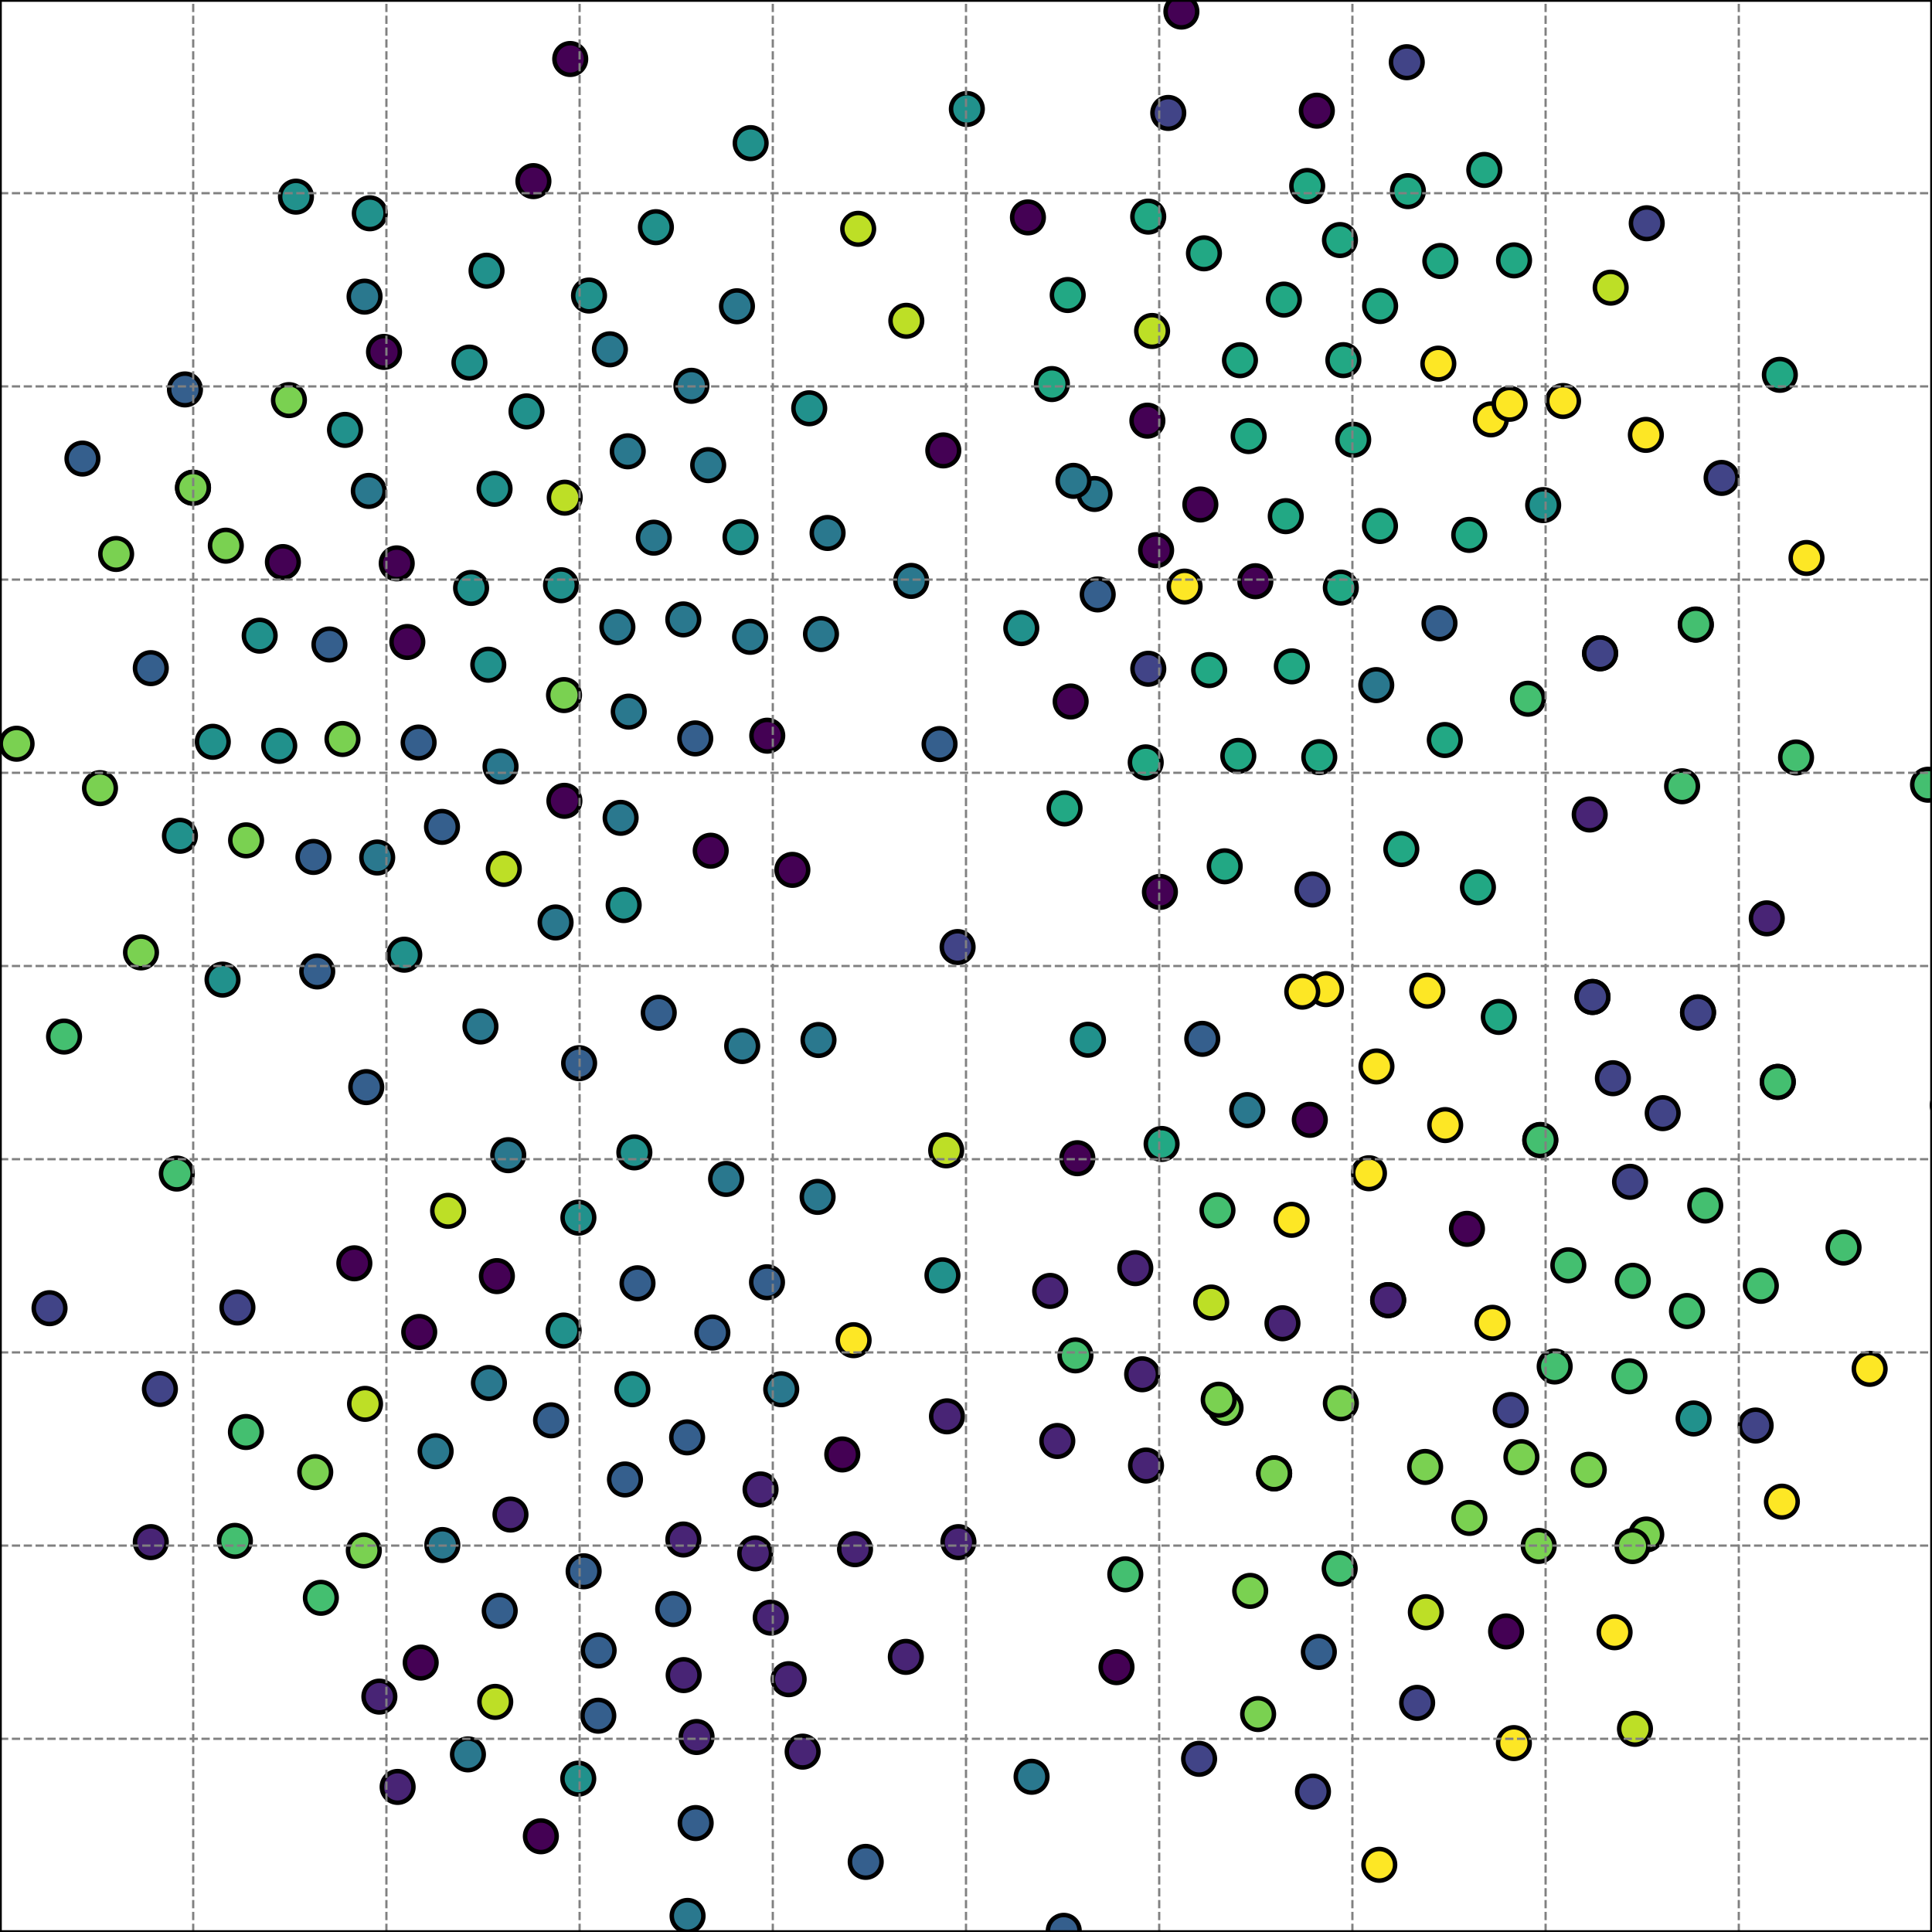 <?xml version="1.0" encoding="utf-8" standalone="no"?>
<!DOCTYPE svg PUBLIC "-//W3C//DTD SVG 1.1//EN"
  "http://www.w3.org/Graphics/SVG/1.1/DTD/svg11.dtd">
<svg xmlns:xlink="http://www.w3.org/1999/xlink" width="432pt" height="432pt" viewBox="0 0 432 432" xmlns="http://www.w3.org/2000/svg" version="1.1">
 <defs>
  <style type="text/css">*{stroke-linejoin: round; stroke-linecap: butt}</style>
 </defs>
 <g id="figure_1">
  <g id="patch_1">
   <path d="M 0 432 
L 432 432 
L 432 0 
L 0 0 
z
" style="fill: #ffffff"/>
  </g>
  <g id="axes_1">
   <g id="patch_2">
    <path d="M 0 432 
L 432 432 
L 432 0 
L 0 0 
z
" style="fill: #ffffff"/>
   </g>
   <g id="PathCollection_1">
    <defs>
     <path id="C0_0_3c61ddcc5d" d="M 0 3.536 
C 0.938 3.536 1.837 3.163 2.5 2.5 
C 3.163 1.837 3.536 0.938 3.536 -0 
C 3.536 -0.938 3.163 -1.837 2.5 -2.5 
C 1.837 -3.163 0.938 -3.536 0 -3.536 
C -0.938 -3.536 -1.837 -3.163 -2.5 -2.5 
C -3.163 -1.837 -3.536 -0.938 -3.536 0 
C -3.536 0.938 -3.163 1.837 -2.5 2.5 
C -1.837 3.163 -0.938 3.536 0 3.536 
z
"/>
    </defs>
    <g clip-path="url(#p9f782a131b)">
     <use xlink:href="#C0_0_3c61ddcc5d" x="81.896" y="243.081" style="fill: #355f8d; stroke: #000000"/>
    </g>
    <g clip-path="url(#p9f782a131b)">
     <use xlink:href="#C0_0_3c61ddcc5d" x="171.559" y="164.503" style="fill: #440154; stroke: #000000"/>
    </g>
    <g clip-path="url(#p9f782a131b)">
     <use xlink:href="#C0_0_3c61ddcc5d" x="256.556" y="94.061" style="fill: #440154; stroke: #000000"/>
    </g>
    <g clip-path="url(#p9f782a131b)">
     <use xlink:href="#C0_0_3c61ddcc5d" x="82.688" y="47.693" style="fill: #21918c; stroke: #000000"/>
    </g>
    <g clip-path="url(#p9f782a131b)">
     <use xlink:href="#C0_0_3c61ddcc5d" x="150.528" y="359.786" style="fill: #355f8d; stroke: #000000"/>
    </g>
    <g clip-path="url(#p9f782a131b)">
     <use xlink:href="#C0_0_3c61ddcc5d" x="188.334" y="325.219" style="fill: #440154; stroke: #000000"/>
    </g>
    <g clip-path="url(#p9f782a131b)">
     <use xlink:href="#C0_0_3c61ddcc5d" x="251.621" y="352.022" style="fill: #44bf70; stroke: #000000"/>
    </g>
    <g clip-path="url(#p9f782a131b)">
     <use xlink:href="#C0_0_3c61ddcc5d" x="140.366" y="100.912" style="fill: #2a788e; stroke: #000000"/>
    </g>
    <g clip-path="url(#p9f782a131b)">
     <use xlink:href="#C0_0_3c61ddcc5d" x="158.917" y="190.224" style="fill: #440154; stroke: #000000"/>
    </g>
    <g clip-path="url(#p9f782a131b)">
     <use xlink:href="#C0_0_3c61ddcc5d" x="395.051" y="205.344" style="fill: #482475; stroke: #000000"/>
    </g>
    <g clip-path="url(#p9f782a131b)">
     <use xlink:href="#C0_0_3c61ddcc5d" x="356.086" y="222.929" style="fill: #414487; stroke: #000000"/>
    </g>
    <g clip-path="url(#p9f782a131b)">
     <use xlink:href="#C0_0_3c61ddcc5d" x="360.151" y="64.321" style="fill: #bddf26; stroke: #000000"/>
    </g>
    <g clip-path="url(#p9f782a131b)">
     <use xlink:href="#C0_0_3c61ddcc5d" x="155.461" y="165.11" style="fill: #355f8d; stroke: #000000"/>
    </g>
    <g clip-path="url(#p9f782a131b)">
     <use xlink:href="#C0_0_3c61ddcc5d" x="381.294" y="269.555" style="fill: #44bf70; stroke: #000000"/>
    </g>
    <g clip-path="url(#p9f782a131b)">
     <use xlink:href="#C0_0_3c61ddcc5d" x="22.36" y="176.23" style="fill: #7ad151; stroke: #000000"/>
    </g>
    <g clip-path="url(#p9f782a131b)">
     <use xlink:href="#C0_0_3c61ddcc5d" x="53.088" y="292.357" style="fill: #414487; stroke: #000000"/>
    </g>
    <g clip-path="url(#p9f782a131b)">
     <use xlink:href="#C0_0_3c61ddcc5d" x="77.145" y="96.124" style="fill: #21918c; stroke: #000000"/>
    </g>
    <g clip-path="url(#p9f782a131b)">
     <use xlink:href="#C0_0_3c61ddcc5d" x="162.358" y="263.612" style="fill: #2a788e; stroke: #000000"/>
    </g>
    <g clip-path="url(#p9f782a131b)">
     <use xlink:href="#C0_0_3c61ddcc5d" x="253.855" y="283.56" style="fill: #482475; stroke: #000000"/>
    </g>
    <g clip-path="url(#p9f782a131b)">
     <use xlink:href="#C0_0_3c61ddcc5d" x="279.203" y="97.511" style="fill: #22a884; stroke: #000000"/>
    </g>
    <g clip-path="url(#p9f782a131b)">
     <use xlink:href="#C0_0_3c61ddcc5d" x="299.557" y="350.731" style="fill: #44bf70; stroke: #000000"/>
    </g>
    <g clip-path="url(#p9f782a131b)">
     <use xlink:href="#C0_0_3c61ddcc5d" x="94.07" y="371.755" style="fill: #440154; stroke: #000000"/>
    </g>
    <g clip-path="url(#p9f782a131b)">
     <use xlink:href="#C0_0_3c61ddcc5d" x="338.509" y="389.762" style="fill: #fde725; stroke: #000000"/>
    </g>
    <g clip-path="url(#p9f782a131b)">
     <use xlink:href="#C0_0_3c61ddcc5d" x="313.339" y="189.855" style="fill: #22a884; stroke: #000000"/>
    </g>
    <g clip-path="url(#p9f782a131b)">
     <use xlink:href="#C0_0_3c61ddcc5d" x="210.926" y="100.712" style="fill: #440154; stroke: #000000"/>
    </g>
    <g clip-path="url(#p9f782a131b)">
     <use xlink:href="#C0_0_3c61ddcc5d" x="159.287" y="297.96" style="fill: #355f8d; stroke: #000000"/>
    </g>
    <g clip-path="url(#p9f782a131b)">
     <use xlink:href="#C0_0_3c61ddcc5d" x="139.744" y="330.811" style="fill: #355f8d; stroke: #000000"/>
    </g>
    <g clip-path="url(#p9f782a131b)">
     <use xlink:href="#C0_0_3c61ddcc5d" x="368.111" y="343.121" style="fill: #7ad151; stroke: #000000"/>
    </g>
    <g clip-path="url(#p9f782a131b)">
     <use xlink:href="#C0_0_3c61ddcc5d" x="270.827" y="291.248" style="fill: #bddf26; stroke: #000000"/>
    </g>
    <g clip-path="url(#p9f782a131b)">
     <use xlink:href="#C0_0_3c61ddcc5d" x="308.412" y="416.974" style="fill: #fde725; stroke: #000000"/>
    </g>
    <g clip-path="url(#p9f782a131b)">
     <use xlink:href="#C0_0_3c61ddcc5d" x="299.817" y="313.766" style="fill: #7ad151; stroke: #000000"/>
    </g>
    <g clip-path="url(#p9f782a131b)">
     <use xlink:href="#C0_0_3c61ddcc5d" x="152.799" y="344.238" style="fill: #482475; stroke: #000000"/>
    </g>
    <g clip-path="url(#p9f782a131b)">
     <use xlink:href="#C0_0_3c61ddcc5d" x="349.503" y="89.666" style="fill: #fde725; stroke: #000000"/>
    </g>
    <g clip-path="url(#p9f782a131b)">
     <use xlink:href="#C0_0_3c61ddcc5d" x="333.716" y="295.78" style="fill: #fde725; stroke: #000000"/>
    </g>
    <g clip-path="url(#p9f782a131b)">
     <use xlink:href="#C0_0_3c61ddcc5d" x="107.432" y="229.532" style="fill: #2a788e; stroke: #000000"/>
    </g>
    <g clip-path="url(#p9f782a131b)">
     <use xlink:href="#C0_0_3c61ddcc5d" x="276.887" y="169.019" style="fill: #22a884; stroke: #000000"/>
    </g>
    <g clip-path="url(#p9f782a131b)">
     <use xlink:href="#C0_0_3c61ddcc5d" x="235.207" y="85.877" style="fill: #22a884; stroke: #000000"/>
    </g>
    <g clip-path="url(#p9f782a131b)">
     <use xlink:href="#C0_0_3c61ddcc5d" x="111.74" y="360.173" style="fill: #355f8d; stroke: #000000"/>
    </g>
    <g clip-path="url(#p9f782a131b)">
     <use xlink:href="#C0_0_3c61ddcc5d" x="138.049" y="140.227" style="fill: #2a788e; stroke: #000000"/>
    </g>
    <g clip-path="url(#p9f782a131b)">
     <use xlink:href="#C0_0_3c61ddcc5d" x="392.568" y="318.75" style="fill: #414487; stroke: #000000"/>
    </g>
    <g clip-path="url(#p9f782a131b)">
     <use xlink:href="#C0_0_3c61ddcc5d" x="328.016" y="274.774" style="fill: #440154; stroke: #000000"/>
    </g>
    <g clip-path="url(#p9f782a131b)">
     <use xlink:href="#C0_0_3c61ddcc5d" x="364.481" y="264.258" style="fill: #414487; stroke: #000000"/>
    </g>
    <g clip-path="url(#p9f782a131b)">
     <use xlink:href="#C0_0_3c61ddcc5d" x="287.08" y="66.991" style="fill: #22a884; stroke: #000000"/>
    </g>
    <g clip-path="url(#p9f782a131b)">
     <use xlink:href="#C0_0_3c61ddcc5d" x="243.27" y="232.488" style="fill: #21918c; stroke: #000000"/>
    </g>
    <g clip-path="url(#p9f782a131b)">
     <use xlink:href="#C0_0_3c61ddcc5d" x="52.523" y="344.542" style="fill: #44bf70; stroke: #000000"/>
    </g>
    <g clip-path="url(#p9f782a131b)">
     <use xlink:href="#C0_0_3c61ddcc5d" x="50.494" y="122.017" style="fill: #7ad151; stroke: #000000"/>
    </g>
    <g clip-path="url(#p9f782a131b)">
     <use xlink:href="#C0_0_3c61ddcc5d" x="125.448" y="130.86" style="fill: #21918c; stroke: #000000"/>
    </g>
    <g clip-path="url(#p9f782a131b)">
     <use xlink:href="#C0_0_3c61ddcc5d" x="112.65" y="194.289" style="fill: #bddf26; stroke: #000000"/>
    </g>
    <g clip-path="url(#p9f782a131b)">
     <use xlink:href="#C0_0_3c61ddcc5d" x="270.372" y="149.837" style="fill: #22a884; stroke: #000000"/>
    </g>
    <g clip-path="url(#p9f782a131b)">
     <use xlink:href="#C0_0_3c61ddcc5d" x="344.062" y="345.673" style="fill: #7ad151; stroke: #000000"/>
    </g>
    <g clip-path="url(#p9f782a131b)">
     <use xlink:href="#C0_0_3c61ddcc5d" x="257.608" y="74.004" style="fill: #bddf26; stroke: #000000"/>
    </g>
    <g clip-path="url(#p9f782a131b)">
     <use xlink:href="#C0_0_3c61ddcc5d" x="93.604" y="166.032" style="fill: #355f8d; stroke: #000000"/>
    </g>
    <g clip-path="url(#p9f782a131b)">
     <use xlink:href="#C0_0_3c61ddcc5d" x="296.491" y="221.175" style="fill: #fde725; stroke: #000000"/>
    </g>
    <g clip-path="url(#p9f782a131b)">
     <use xlink:href="#C0_0_3c61ddcc5d" x="191.89" y="51.164" style="fill: #bddf26; stroke: #000000"/>
    </g>
    <g clip-path="url(#p9f782a131b)">
     <use xlink:href="#C0_0_3c61ddcc5d" x="211.743" y="316.698" style="fill: #482475; stroke: #000000"/>
    </g>
    <g clip-path="url(#p9f782a131b)">
     <use xlink:href="#C0_0_3c61ddcc5d" x="238.044" y="180.765" style="fill: #22a884; stroke: #000000"/>
    </g>
    <g clip-path="url(#p9f782a131b)">
     <use xlink:href="#C0_0_3c61ddcc5d" x="97.407" y="324.5" style="fill: #2a788e; stroke: #000000"/>
    </g>
    <g clip-path="url(#p9f782a131b)">
     <use xlink:href="#C0_0_3c61ddcc5d" x="379.188" y="139.684" style="fill: #44bf70; stroke: #000000"/>
    </g>
    <g clip-path="url(#p9f782a131b)">
     <use xlink:href="#C0_0_3c61ddcc5d" x="379.174" y="139.632" style="fill: #44bf70; stroke: #000000"/>
    </g>
    <g clip-path="url(#p9f782a131b)">
     <use xlink:href="#C0_0_3c61ddcc5d" x="126.115" y="155.421" style="fill: #7ad151; stroke: #000000"/>
    </g>
    <g clip-path="url(#p9f782a131b)">
     <use xlink:href="#C0_0_3c61ddcc5d" x="357.785" y="146.076" style="fill: #414487; stroke: #000000"/>
    </g>
    <g clip-path="url(#p9f782a131b)">
     <use xlink:href="#C0_0_3c61ddcc5d" x="109.324" y="309.231" style="fill: #2a788e; stroke: #000000"/>
    </g>
    <g clip-path="url(#p9f782a131b)">
     <use xlink:href="#C0_0_3c61ddcc5d" x="177.177" y="194.504" style="fill: #440154; stroke: #000000"/>
    </g>
    <g clip-path="url(#p9f782a131b)">
     <use xlink:href="#C0_0_3c61ddcc5d" x="323.148" y="251.569" style="fill: #fde725; stroke: #000000"/>
    </g>
    <g clip-path="url(#p9f782a131b)">
     <use xlink:href="#C0_0_3c61ddcc5d" x="79.235" y="282.478" style="fill: #440154; stroke: #000000"/>
    </g>
    <g clip-path="url(#p9f782a131b)">
     <use xlink:href="#C0_0_3c61ddcc5d" x="129.332" y="272.268" style="fill: #21918c; stroke: #000000"/>
    </g>
    <g clip-path="url(#p9f782a131b)">
     <use xlink:href="#C0_0_3c61ddcc5d" x="258.512" y="123.024" style="fill: #440154; stroke: #000000"/>
    </g>
    <g clip-path="url(#p9f782a131b)">
     <use xlink:href="#C0_0_3c61ddcc5d" x="264.162" y="2.591" style="fill: #440154; stroke: #000000"/>
    </g>
    <g clip-path="url(#p9f782a131b)">
     <use xlink:href="#C0_0_3c61ddcc5d" x="314.809" y="42.739" style="fill: #22a884; stroke: #000000"/>
    </g>
    <g clip-path="url(#p9f782a131b)">
     <use xlink:href="#C0_0_3c61ddcc5d" x="435.525" y="247.148" style="fill: #fde725; stroke: #000000"/>
    </g>
    <g clip-path="url(#p9f782a131b)">
     <use xlink:href="#C0_0_3c61ddcc5d" x="256.188" y="170.467" style="fill: #22a884; stroke: #000000"/>
    </g>
    <g clip-path="url(#p9f782a131b)">
     <use xlink:href="#C0_0_3c61ddcc5d" x="287.5" y="115.413" style="fill: #22a884; stroke: #000000"/>
    </g>
    <g clip-path="url(#p9f782a131b)">
     <use xlink:href="#C0_0_3c61ddcc5d" x="286.763" y="295.883" style="fill: #482475; stroke: #000000"/>
    </g>
    <g clip-path="url(#p9f782a131b)">
     <use xlink:href="#C0_0_3c61ddcc5d" x="73.659" y="144.11" style="fill: #355f8d; stroke: #000000"/>
    </g>
    <g clip-path="url(#p9f782a131b)">
     <use xlink:href="#C0_0_3c61ddcc5d" x="288.853" y="149.002" style="fill: #22a884; stroke: #000000"/>
    </g>
    <g clip-path="url(#p9f782a131b)">
     <use xlink:href="#C0_0_3c61ddcc5d" x="3.71" y="166.3" style="fill: #7ad151; stroke: #000000"/>
    </g>
    <g clip-path="url(#p9f782a131b)">
     <use xlink:href="#C0_0_3c61ddcc5d" x="142.547" y="286.942" style="fill: #355f8d; stroke: #000000"/>
    </g>
    <g clip-path="url(#p9f782a131b)">
     <use xlink:href="#C0_0_3c61ddcc5d" x="239.4" y="156.856" style="fill: #440154; stroke: #000000"/>
    </g>
    <g clip-path="url(#p9f782a131b)">
     <use xlink:href="#C0_0_3c61ddcc5d" x="167.72" y="142.397" style="fill: #2a788e; stroke: #000000"/>
    </g>
    <g clip-path="url(#p9f782a131b)">
     <use xlink:href="#C0_0_3c61ddcc5d" x="310.399" y="290.719" style="fill: #482475; stroke: #000000"/>
    </g>
    <g clip-path="url(#p9f782a131b)">
     <use xlink:href="#C0_0_3c61ddcc5d" x="214.122" y="211.763" style="fill: #414487; stroke: #000000"/>
    </g>
    <g clip-path="url(#p9f782a131b)">
     <use xlink:href="#C0_0_3c61ddcc5d" x="139.455" y="202.375" style="fill: #21918c; stroke: #000000"/>
    </g>
    <g clip-path="url(#p9f782a131b)">
     <use xlink:href="#C0_0_3c61ddcc5d" x="138.773" y="182.869" style="fill: #2a788e; stroke: #000000"/>
    </g>
    <g clip-path="url(#p9f782a131b)">
     <use xlink:href="#C0_0_3c61ddcc5d" x="141.843" y="257.674" style="fill: #21918c; stroke: #000000"/>
    </g>
    <g clip-path="url(#p9f782a131b)">
     <use xlink:href="#C0_0_3c61ddcc5d" x="193.578" y="416.321" style="fill: #355f8d; stroke: #000000"/>
    </g>
    <g clip-path="url(#p9f782a131b)">
     <use xlink:href="#C0_0_3c61ddcc5d" x="280.703" y="129.962" style="fill: #440154; stroke: #000000"/>
    </g>
    <g clip-path="url(#p9f782a131b)">
     <use xlink:href="#C0_0_3c61ddcc5d" x="93.738" y="297.837" style="fill: #440154; stroke: #000000"/>
    </g>
    <g clip-path="url(#p9f782a131b)">
     <use xlink:href="#C0_0_3c61ddcc5d" x="345.057" y="112.943" style="fill: #21918c; stroke: #000000"/>
    </g>
    <g clip-path="url(#p9f782a131b)">
     <use xlink:href="#C0_0_3c61ddcc5d" x="322.061" y="58.356" style="fill: #22a884; stroke: #000000"/>
    </g>
    <g clip-path="url(#p9f782a131b)">
     <use xlink:href="#C0_0_3c61ddcc5d" x="292.878" y="250.398" style="fill: #440154; stroke: #000000"/>
    </g>
    <g clip-path="url(#p9f782a131b)">
     <use xlink:href="#C0_0_3c61ddcc5d" x="397.519" y="241.909" style="fill: #44bf70; stroke: #000000"/>
    </g>
    <g clip-path="url(#p9f782a131b)">
     <use xlink:href="#C0_0_3c61ddcc5d" x="228.363" y="140.447" style="fill: #21918c; stroke: #000000"/>
    </g>
    <g clip-path="url(#p9f782a131b)">
     <use xlink:href="#C0_0_3c61ddcc5d" x="90.395" y="213.473" style="fill: #21918c; stroke: #000000"/>
    </g>
    <g clip-path="url(#p9f782a131b)">
     <use xlink:href="#C0_0_3c61ddcc5d" x="147.297" y="226.449" style="fill: #355f8d; stroke: #000000"/>
    </g>
    <g clip-path="url(#p9f782a131b)">
     <use xlink:href="#C0_0_3c61ddcc5d" x="108.792" y="60.529" style="fill: #21918c; stroke: #000000"/>
    </g>
    <g clip-path="url(#p9f782a131b)">
     <use xlink:href="#C0_0_3c61ddcc5d" x="341.669" y="156.24" style="fill: #44bf70; stroke: #000000"/>
    </g>
    <g clip-path="url(#p9f782a131b)">
     <use xlink:href="#C0_0_3c61ddcc5d" x="210.734" y="285.165" style="fill: #21918c; stroke: #000000"/>
    </g>
    <g clip-path="url(#p9f782a131b)">
     <use xlink:href="#C0_0_3c61ddcc5d" x="240.897" y="258.979" style="fill: #440154; stroke: #000000"/>
    </g>
    <g clip-path="url(#p9f782a131b)">
     <use xlink:href="#C0_0_3c61ddcc5d" x="321.874" y="139.362" style="fill: #355f8d; stroke: #000000"/>
    </g>
    <g clip-path="url(#p9f782a131b)">
     <use xlink:href="#C0_0_3c61ddcc5d" x="58.067" y="142.137" style="fill: #21918c; stroke: #000000"/>
    </g>
    <g clip-path="url(#p9f782a131b)">
     <use xlink:href="#C0_0_3c61ddcc5d" x="211.568" y="257.221" style="fill: #bddf26; stroke: #000000"/>
    </g>
    <g clip-path="url(#p9f782a131b)">
     <use xlink:href="#C0_0_3c61ddcc5d" x="153.639" y="321.398" style="fill: #355f8d; stroke: #000000"/>
    </g>
    <g clip-path="url(#p9f782a131b)">
     <use xlink:href="#C0_0_3c61ddcc5d" x="261.228" y="25.253" style="fill: #414487; stroke: #000000"/>
    </g>
    <g clip-path="url(#p9f782a131b)">
     <use xlink:href="#C0_0_3c61ddcc5d" x="245.449" y="132.914" style="fill: #355f8d; stroke: #000000"/>
    </g>
    <g clip-path="url(#p9f782a131b)">
     <use xlink:href="#C0_0_3c61ddcc5d" x="104.631" y="392.284" style="fill: #2a788e; stroke: #000000"/>
    </g>
    <g clip-path="url(#p9f782a131b)">
     <use xlink:href="#C0_0_3c61ddcc5d" x="33.719" y="149.402" style="fill: #355f8d; stroke: #000000"/>
    </g>
    <g clip-path="url(#p9f782a131b)">
     <use xlink:href="#C0_0_3c61ddcc5d" x="43.157" y="109.05" style="fill: #7ad151; stroke: #000000"/>
    </g>
    <g clip-path="url(#p9f782a131b)">
     <use xlink:href="#C0_0_3c61ddcc5d" x="191.184" y="346.409" style="fill: #482475; stroke: #000000"/>
    </g>
    <g clip-path="url(#p9f782a131b)">
     <use xlink:href="#C0_0_3c61ddcc5d" x="340.193" y="325.819" style="fill: #7ad151; stroke: #000000"/>
    </g>
    <g clip-path="url(#p9f782a131b)">
     <use xlink:href="#C0_0_3c61ddcc5d" x="269.207" y="56.645" style="fill: #22a884; stroke: #000000"/>
    </g>
    <g clip-path="url(#p9f782a131b)">
     <use xlink:href="#C0_0_3c61ddcc5d" x="323.06" y="165.47" style="fill: #22a884; stroke: #000000"/>
    </g>
    <g clip-path="url(#p9f782a131b)">
     <use xlink:href="#C0_0_3c61ddcc5d" x="368.215" y="49.92" style="fill: #414487; stroke: #000000"/>
    </g>
    <g clip-path="url(#p9f782a131b)">
     <use xlink:href="#C0_0_3c61ddcc5d" x="299.812" y="131.395" style="fill: #22a884; stroke: #000000"/>
    </g>
    <g clip-path="url(#p9f782a131b)">
     <use xlink:href="#C0_0_3c61ddcc5d" x="378.694" y="317.174" style="fill: #21918c; stroke: #000000"/>
    </g>
    <g clip-path="url(#p9f782a131b)">
     <use xlink:href="#C0_0_3c61ddcc5d" x="182.819" y="267.628" style="fill: #2a788e; stroke: #000000"/>
    </g>
    <g clip-path="url(#p9f782a131b)">
     <use xlink:href="#C0_0_3c61ddcc5d" x="357.785" y="146.076" style="fill: #414487; stroke: #000000"/>
    </g>
    <g clip-path="url(#p9f782a131b)">
     <use xlink:href="#C0_0_3c61ddcc5d" x="310.391" y="290.717" style="fill: #482475; stroke: #000000"/>
    </g>
    <g clip-path="url(#p9f782a131b)">
     <use xlink:href="#C0_0_3c61ddcc5d" x="259.739" y="255.789" style="fill: #22a884; stroke: #000000"/>
    </g>
    <g clip-path="url(#p9f782a131b)">
     <use xlink:href="#C0_0_3c61ddcc5d" x="431.111" y="175.469" style="fill: #44bf70; stroke: #000000"/>
    </g>
    <g clip-path="url(#p9f782a131b)">
     <use xlink:href="#C0_0_3c61ddcc5d" x="279.547" y="355.727" style="fill: #7ad151; stroke: #000000"/>
    </g>
    <g clip-path="url(#p9f782a131b)">
     <use xlink:href="#C0_0_3c61ddcc5d" x="11.076" y="292.516" style="fill: #414487; stroke: #000000"/>
    </g>
    <g clip-path="url(#p9f782a131b)">
     <use xlink:href="#C0_0_3c61ddcc5d" x="294.994" y="169.301" style="fill: #22a884; stroke: #000000"/>
    </g>
    <g clip-path="url(#p9f782a131b)">
     <use xlink:href="#C0_0_3c61ddcc5d" x="273.849" y="193.705" style="fill: #22a884; stroke: #000000"/>
    </g>
    <g clip-path="url(#p9f782a131b)">
     <use xlink:href="#C0_0_3c61ddcc5d" x="403.939" y="124.762" style="fill: #fde725; stroke: #000000"/>
    </g>
    <g clip-path="url(#p9f782a131b)">
     <use xlink:href="#C0_0_3c61ddcc5d" x="47.584" y="165.867" style="fill: #21918c; stroke: #000000"/>
    </g>
    <g clip-path="url(#p9f782a131b)">
     <use xlink:href="#C0_0_3c61ddcc5d" x="33.718" y="344.822" style="fill: #482475; stroke: #000000"/>
    </g>
    <g clip-path="url(#p9f782a131b)">
     <use xlink:href="#C0_0_3c61ddcc5d" x="244.743" y="110.448" style="fill: #2a788e; stroke: #000000"/>
    </g>
    <g clip-path="url(#p9f782a131b)">
     <use xlink:href="#C0_0_3c61ddcc5d" x="129.491" y="237.728" style="fill: #355f8d; stroke: #000000"/>
    </g>
    <g clip-path="url(#p9f782a131b)">
     <use xlink:href="#C0_0_3c61ddcc5d" x="25.968" y="123.87" style="fill: #7ad151; stroke: #000000"/>
    </g>
    <g clip-path="url(#p9f782a131b)">
     <use xlink:href="#C0_0_3c61ddcc5d" x="314.56" y="13.909" style="fill: #414487; stroke: #000000"/>
    </g>
    <g clip-path="url(#p9f782a131b)">
     <use xlink:href="#C0_0_3c61ddcc5d" x="284.902" y="329.454" style="fill: #7ad151; stroke: #000000"/>
    </g>
    <g clip-path="url(#p9f782a131b)">
     <use xlink:href="#C0_0_3c61ddcc5d" x="249.654" y="372.782" style="fill: #440154; stroke: #000000"/>
    </g>
    <g clip-path="url(#p9f782a131b)">
     <use xlink:href="#C0_0_3c61ddcc5d" x="393.729" y="287.516" style="fill: #44bf70; stroke: #000000"/>
    </g>
    <g clip-path="url(#p9f782a131b)">
     <use xlink:href="#C0_0_3c61ddcc5d" x="104.963" y="81.075" style="fill: #21918c; stroke: #000000"/>
    </g>
    <g clip-path="url(#p9f782a131b)">
     <use xlink:href="#C0_0_3c61ddcc5d" x="127.505" y="13.192" style="fill: #440154; stroke: #000000"/>
    </g>
    <g clip-path="url(#p9f782a131b)">
     <use xlink:href="#C0_0_3c61ddcc5d" x="109.181" y="148.628" style="fill: #21918c; stroke: #000000"/>
    </g>
    <g clip-path="url(#p9f782a131b)">
     <use xlink:href="#C0_0_3c61ddcc5d" x="40.233" y="186.882" style="fill: #21918c; stroke: #000000"/>
    </g>
    <g clip-path="url(#p9f782a131b)">
     <use xlink:href="#C0_0_3c61ddcc5d" x="293.467" y="198.893" style="fill: #414487; stroke: #000000"/>
    </g>
    <g clip-path="url(#p9f782a131b)">
     <use xlink:href="#C0_0_3c61ddcc5d" x="63.255" y="125.68" style="fill: #440154; stroke: #000000"/>
    </g>
    <g clip-path="url(#p9f782a131b)">
     <use xlink:href="#C0_0_3c61ddcc5d" x="155.553" y="407.638" style="fill: #355f8d; stroke: #000000"/>
    </g>
    <g clip-path="url(#p9f782a131b)">
     <use xlink:href="#C0_0_3c61ddcc5d" x="337.798" y="315.29" style="fill: #414487; stroke: #000000"/>
    </g>
    <g clip-path="url(#p9f782a131b)">
     <use xlink:href="#C0_0_3c61ddcc5d" x="133.782" y="383.636" style="fill: #355f8d; stroke: #000000"/>
    </g>
    <g clip-path="url(#p9f782a131b)">
     <use xlink:href="#C0_0_3c61ddcc5d" x="302.58" y="98.326" style="fill: #22a884; stroke: #000000"/>
    </g>
    <g clip-path="url(#p9f782a131b)">
     <use xlink:href="#C0_0_3c61ddcc5d" x="328.553" y="339.414" style="fill: #7ad151; stroke: #000000"/>
    </g>
    <g clip-path="url(#p9f782a131b)">
     <use xlink:href="#C0_0_3c61ddcc5d" x="398.434" y="335.775" style="fill: #fde725; stroke: #000000"/>
    </g>
    <g clip-path="url(#p9f782a131b)">
     <use xlink:href="#C0_0_3c61ddcc5d" x="292.294" y="41.584" style="fill: #22a884; stroke: #000000"/>
    </g>
    <g clip-path="url(#p9f782a131b)">
     <use xlink:href="#C0_0_3c61ddcc5d" x="126.201" y="179.065" style="fill: #440154; stroke: #000000"/>
    </g>
    <g clip-path="url(#p9f782a131b)">
     <use xlink:href="#C0_0_3c61ddcc5d" x="338.546" y="58.219" style="fill: #22a884; stroke: #000000"/>
    </g>
    <g clip-path="url(#p9f782a131b)">
     <use xlink:href="#C0_0_3c61ddcc5d" x="18.432" y="102.538" style="fill: #355f8d; stroke: #000000"/>
    </g>
    <g clip-path="url(#p9f782a131b)">
     <use xlink:href="#C0_0_3c61ddcc5d" x="274.035" y="314.78" style="fill: #7ad151; stroke: #000000"/>
    </g>
    <g clip-path="url(#p9f782a131b)">
     <use xlink:href="#C0_0_3c61ddcc5d" x="344.432" y="254.894" style="fill: #44bf70; stroke: #000000"/>
    </g>
    <g clip-path="url(#p9f782a131b)">
     <use xlink:href="#C0_0_3c61ddcc5d" x="365.039" y="345.709" style="fill: #7ad151; stroke: #000000"/>
    </g>
    <g clip-path="url(#p9f782a131b)">
     <use xlink:href="#C0_0_3c61ddcc5d" x="256.758" y="149.537" style="fill: #414487; stroke: #000000"/>
    </g>
    <g clip-path="url(#p9f782a131b)">
     <use xlink:href="#C0_0_3c61ddcc5d" x="62.44" y="166.772" style="fill: #21918c; stroke: #000000"/>
    </g>
    <g clip-path="url(#p9f782a131b)">
     <use xlink:href="#C0_0_3c61ddcc5d" x="98.906" y="345.471" style="fill: #2a788e; stroke: #000000"/>
    </g>
    <g clip-path="url(#p9f782a131b)">
     <use xlink:href="#C0_0_3c61ddcc5d" x="318.826" y="360.489" style="fill: #bddf26; stroke: #000000"/>
    </g>
    <g clip-path="url(#p9f782a131b)">
     <use xlink:href="#C0_0_3c61ddcc5d" x="365.1" y="286.39" style="fill: #44bf70; stroke: #000000"/>
    </g>
    <g clip-path="url(#p9f782a131b)">
     <use xlink:href="#C0_0_3c61ddcc5d" x="71.748" y="357.273" style="fill: #44bf70; stroke: #000000"/>
    </g>
    <g clip-path="url(#p9f782a131b)">
     <use xlink:href="#C0_0_3c61ddcc5d" x="153.743" y="428.405" style="fill: #2a788e; stroke: #000000"/>
    </g>
    <g clip-path="url(#p9f782a131b)">
     <use xlink:href="#C0_0_3c61ddcc5d" x="183.018" y="232.548" style="fill: #2a788e; stroke: #000000"/>
    </g>
    <g clip-path="url(#p9f782a131b)">
     <use xlink:href="#C0_0_3c61ddcc5d" x="14.323" y="231.78" style="fill: #44bf70; stroke: #000000"/>
    </g>
    <g clip-path="url(#p9f782a131b)">
     <use xlink:href="#C0_0_3c61ddcc5d" x="321.612" y="81.308" style="fill: #fde725; stroke: #000000"/>
    </g>
    <g clip-path="url(#p9f782a131b)">
     <use xlink:href="#C0_0_3c61ddcc5d" x="70.486" y="329.174" style="fill: #7ad151; stroke: #000000"/>
    </g>
    <g clip-path="url(#p9f782a131b)">
     <use xlink:href="#C0_0_3c61ddcc5d" x="180.946" y="91.294" style="fill: #21918c; stroke: #000000"/>
    </g>
    <g clip-path="url(#p9f782a131b)">
     <use xlink:href="#C0_0_3c61ddcc5d" x="202.548" y="370.48" style="fill: #482475; stroke: #000000"/>
    </g>
    <g clip-path="url(#p9f782a131b)">
     <use xlink:href="#C0_0_3c61ddcc5d" x="158.349" y="104.001" style="fill: #2a788e; stroke: #000000"/>
    </g>
    <g clip-path="url(#p9f782a131b)">
     <use xlink:href="#C0_0_3c61ddcc5d" x="81.624" y="313.907" style="fill: #bddf26; stroke: #000000"/>
    </g>
    <g clip-path="url(#p9f782a131b)">
     <use xlink:href="#C0_0_3c61ddcc5d" x="183.575" y="141.771" style="fill: #2a788e; stroke: #000000"/>
    </g>
    <g clip-path="url(#p9f782a131b)">
     <use xlink:href="#C0_0_3c61ddcc5d" x="291.188" y="221.733" style="fill: #fde725; stroke: #000000"/>
    </g>
    <g clip-path="url(#p9f782a131b)">
     <use xlink:href="#C0_0_3c61ddcc5d" x="307.734" y="153.192" style="fill: #2a788e; stroke: #000000"/>
    </g>
    <g clip-path="url(#p9f782a131b)">
     <use xlink:href="#C0_0_3c61ddcc5d" x="376.119" y="175.813" style="fill: #44bf70; stroke: #000000"/>
    </g>
    <g clip-path="url(#p9f782a131b)">
     <use xlink:href="#C0_0_3c61ddcc5d" x="281.317" y="383.267" style="fill: #7ad151; stroke: #000000"/>
    </g>
    <g clip-path="url(#p9f782a131b)">
     <use xlink:href="#C0_0_3c61ddcc5d" x="364.34" y="307.749" style="fill: #44bf70; stroke: #000000"/>
    </g>
    <g clip-path="url(#p9f782a131b)">
     <use xlink:href="#C0_0_3c61ddcc5d" x="152.788" y="138.501" style="fill: #2a788e; stroke: #000000"/>
    </g>
    <g clip-path="url(#p9f782a131b)">
     <use xlink:href="#C0_0_3c61ddcc5d" x="306.105" y="262.344" style="fill: #fde725; stroke: #000000"/>
    </g>
    <g clip-path="url(#p9f782a131b)">
     <use xlink:href="#C0_0_3c61ddcc5d" x="130.505" y="351.339" style="fill: #355f8d; stroke: #000000"/>
    </g>
    <g clip-path="url(#p9f782a131b)">
     <use xlink:href="#C0_0_3c61ddcc5d" x="216.191" y="24.367" style="fill: #21918c; stroke: #000000"/>
    </g>
    <g clip-path="url(#p9f782a131b)">
     <use xlink:href="#C0_0_3c61ddcc5d" x="272.507" y="312.979" style="fill: #7ad151; stroke: #000000"/>
    </g>
    <g clip-path="url(#p9f782a131b)">
     <use xlink:href="#C0_0_3c61ddcc5d" x="256.254" y="327.697" style="fill: #482475; stroke: #000000"/>
    </g>
    <g clip-path="url(#p9f782a131b)">
     <use xlink:href="#C0_0_3c61ddcc5d" x="307.78" y="238.461" style="fill: #fde725; stroke: #000000"/>
    </g>
    <g clip-path="url(#p9f782a131b)">
     <use xlink:href="#C0_0_3c61ddcc5d" x="110.734" y="380.546" style="fill: #bddf26; stroke: #000000"/>
    </g>
    <g clip-path="url(#p9f782a131b)">
     <use xlink:href="#C0_0_3c61ddcc5d" x="124.229" y="206.265" style="fill: #2a788e; stroke: #000000"/>
    </g>
    <g clip-path="url(#p9f782a131b)">
     <use xlink:href="#C0_0_3c61ddcc5d" x="35.756" y="310.583" style="fill: #414487; stroke: #000000"/>
    </g>
    <g clip-path="url(#p9f782a131b)">
     <use xlink:href="#C0_0_3c61ddcc5d" x="368.02" y="97.242" style="fill: #fde725; stroke: #000000"/>
    </g>
    <g clip-path="url(#p9f782a131b)">
     <use xlink:href="#C0_0_3c61ddcc5d" x="240.03" y="107.519" style="fill: #2a788e; stroke: #000000"/>
    </g>
    <g clip-path="url(#p9f782a131b)">
     <use xlink:href="#C0_0_3c61ddcc5d" x="146.191" y="120.226" style="fill: #2a788e; stroke: #000000"/>
    </g>
    <g clip-path="url(#p9f782a131b)">
     <use xlink:href="#C0_0_3c61ddcc5d" x="84.828" y="379.368" style="fill: #482475; stroke: #000000"/>
    </g>
    <g clip-path="url(#p9f782a131b)">
     <use xlink:href="#C0_0_3c61ddcc5d" x="165.954" y="233.898" style="fill: #2a788e; stroke: #000000"/>
    </g>
    <g clip-path="url(#p9f782a131b)">
     <use xlink:href="#C0_0_3c61ddcc5d" x="129.299" y="397.71" style="fill: #21918c; stroke: #000000"/>
    </g>
    <g clip-path="url(#p9f782a131b)">
     <use xlink:href="#C0_0_3c61ddcc5d" x="88.709" y="125.97" style="fill: #440154; stroke: #000000"/>
    </g>
    <g clip-path="url(#p9f782a131b)">
     <use xlink:href="#C0_0_3c61ddcc5d" x="278.887" y="248.225" style="fill: #2a788e; stroke: #000000"/>
    </g>
    <g clip-path="url(#p9f782a131b)">
     <use xlink:href="#C0_0_3c61ddcc5d" x="164.785" y="68.481" style="fill: #2a788e; stroke: #000000"/>
    </g>
    <g clip-path="url(#p9f782a131b)">
     <use xlink:href="#C0_0_3c61ddcc5d" x="333.365" y="93.779" style="fill: #fde725; stroke: #000000"/>
    </g>
    <g clip-path="url(#p9f782a131b)">
     <use xlink:href="#C0_0_3c61ddcc5d" x="100.199" y="270.743" style="fill: #bddf26; stroke: #000000"/>
    </g>
    <g clip-path="url(#p9f782a131b)">
     <use xlink:href="#C0_0_3c61ddcc5d" x="335.14" y="227.388" style="fill: #22a884; stroke: #000000"/>
    </g>
    <g clip-path="url(#p9f782a131b)">
     <use xlink:href="#C0_0_3c61ddcc5d" x="356.083" y="222.921" style="fill: #414487; stroke: #000000"/>
    </g>
    <g clip-path="url(#p9f782a131b)">
     <use xlink:href="#C0_0_3c61ddcc5d" x="126.277" y="111.28" style="fill: #bddf26; stroke: #000000"/>
    </g>
    <g clip-path="url(#p9f782a131b)">
     <use xlink:href="#C0_0_3c61ddcc5d" x="294.895" y="369.372" style="fill: #355f8d; stroke: #000000"/>
    </g>
    <g clip-path="url(#p9f782a131b)">
     <use xlink:href="#C0_0_3c61ddcc5d" x="172.336" y="361.705" style="fill: #482475; stroke: #000000"/>
    </g>
    <g clip-path="url(#p9f782a131b)">
     <use xlink:href="#C0_0_3c61ddcc5d" x="66.177" y="43.972" style="fill: #21918c; stroke: #000000"/>
    </g>
    <g clip-path="url(#p9f782a131b)">
     <use xlink:href="#C0_0_3c61ddcc5d" x="133.86" y="369.046" style="fill: #355f8d; stroke: #000000"/>
    </g>
    <g clip-path="url(#p9f782a131b)">
     <use xlink:href="#C0_0_3c61ddcc5d" x="379.685" y="226.356" style="fill: #414487; stroke: #000000"/>
    </g>
    <g clip-path="url(#p9f782a131b)">
     <use xlink:href="#C0_0_3c61ddcc5d" x="230.663" y="397.29" style="fill: #2a788e; stroke: #000000"/>
    </g>
    <g clip-path="url(#p9f782a131b)">
     <use xlink:href="#C0_0_3c61ddcc5d" x="337.554" y="90.292" style="fill: #fde725; stroke: #000000"/>
    </g>
    <g clip-path="url(#p9f782a131b)">
     <use xlink:href="#C0_0_3c61ddcc5d" x="119.272" y="40.498" style="fill: #440154; stroke: #000000"/>
    </g>
    <g clip-path="url(#p9f782a131b)">
     <use xlink:href="#C0_0_3c61ddcc5d" x="113.646" y="258.301" style="fill: #2a788e; stroke: #000000"/>
    </g>
    <g clip-path="url(#p9f782a131b)">
     <use xlink:href="#C0_0_3c61ddcc5d" x="268.4" y="112.805" style="fill: #440154; stroke: #000000"/>
    </g>
    <g clip-path="url(#p9f782a131b)">
     <use xlink:href="#C0_0_3c61ddcc5d" x="64.604" y="89.467" style="fill: #7ad151; stroke: #000000"/>
    </g>
    <g clip-path="url(#p9f782a131b)">
     <use xlink:href="#C0_0_3c61ddcc5d" x="49.758" y="219.045" style="fill: #21918c; stroke: #000000"/>
    </g>
    <g clip-path="url(#p9f782a131b)">
     <use xlink:href="#C0_0_3c61ddcc5d" x="259.361" y="199.435" style="fill: #440154; stroke: #000000"/>
    </g>
    <g clip-path="url(#p9f782a131b)">
     <use xlink:href="#C0_0_3c61ddcc5d" x="31.528" y="212.962" style="fill: #7ad151; stroke: #000000"/>
    </g>
    <g clip-path="url(#p9f782a131b)">
     <use xlink:href="#C0_0_3c61ddcc5d" x="418.056" y="306.081" style="fill: #fde725; stroke: #000000"/>
    </g>
    <g clip-path="url(#p9f782a131b)">
     <use xlink:href="#C0_0_3c61ddcc5d" x="76.577" y="165.24" style="fill: #7ad151; stroke: #000000"/>
    </g>
    <g clip-path="url(#p9f782a131b)">
     <use xlink:href="#C0_0_3c61ddcc5d" x="397.505" y="241.921" style="fill: #44bf70; stroke: #000000"/>
    </g>
    <g clip-path="url(#p9f782a131b)">
     <use xlink:href="#C0_0_3c61ddcc5d" x="397.976" y="83.81" style="fill: #22a884; stroke: #000000"/>
    </g>
    <g clip-path="url(#p9f782a131b)">
     <use xlink:href="#C0_0_3c61ddcc5d" x="-10.726" y="211.107" style="fill: #7ad151; stroke: #000000"/>
    </g>
    <g clip-path="url(#p9f782a131b)">
     <use xlink:href="#C0_0_3c61ddcc5d" x="120.937" y="410.597" style="fill: #440154; stroke: #000000"/>
    </g>
    <g clip-path="url(#p9f782a131b)">
     <use xlink:href="#C0_0_3c61ddcc5d" x="91.078" y="143.549" style="fill: #440154; stroke: #000000"/>
    </g>
    <g clip-path="url(#p9f782a131b)">
     <use xlink:href="#C0_0_3c61ddcc5d" x="288.8" y="272.756" style="fill: #fde725; stroke: #000000"/>
    </g>
    <g clip-path="url(#p9f782a131b)">
     <use xlink:href="#C0_0_3c61ddcc5d" x="190.87" y="299.671" style="fill: #fde725; stroke: #000000"/>
    </g>
    <g clip-path="url(#p9f782a131b)">
     <use xlink:href="#C0_0_3c61ddcc5d" x="300.38" y="80.531" style="fill: #22a884; stroke: #000000"/>
    </g>
    <g clip-path="url(#p9f782a131b)">
     <use xlink:href="#C0_0_3c61ddcc5d" x="111.922" y="171.394" style="fill: #2a788e; stroke: #000000"/>
    </g>
    <g clip-path="url(#p9f782a131b)">
     <use xlink:href="#C0_0_3c61ddcc5d" x="126.035" y="297.518" style="fill: #21918c; stroke: #000000"/>
    </g>
    <g clip-path="url(#p9f782a131b)">
     <use xlink:href="#C0_0_3c61ddcc5d" x="319.146" y="221.524" style="fill: #fde725; stroke: #000000"/>
    </g>
    <g clip-path="url(#p9f782a131b)">
     <use xlink:href="#C0_0_3c61ddcc5d" x="336.767" y="364.793" style="fill: #440154; stroke: #000000"/>
    </g>
    <g clip-path="url(#p9f782a131b)">
     <use xlink:href="#C0_0_3c61ddcc5d" x="105.336" y="131.467" style="fill: #21918c; stroke: #000000"/>
    </g>
    <g clip-path="url(#p9f782a131b)">
     <use xlink:href="#C0_0_3c61ddcc5d" x="255.388" y="307.29" style="fill: #482475; stroke: #000000"/>
    </g>
    <g clip-path="url(#p9f782a131b)">
     <use xlink:href="#C0_0_3c61ddcc5d" x="355.256" y="328.648" style="fill: #7ad151; stroke: #000000"/>
    </g>
    <g clip-path="url(#p9f782a131b)">
     <use xlink:href="#C0_0_3c61ddcc5d" x="293.584" y="400.602" style="fill: #414487; stroke: #000000"/>
    </g>
    <g clip-path="url(#p9f782a131b)">
     <use xlink:href="#C0_0_3c61ddcc5d" x="185.051" y="119.174" style="fill: #2a788e; stroke: #000000"/>
    </g>
    <g clip-path="url(#p9f782a131b)">
     <use xlink:href="#C0_0_3c61ddcc5d" x="111.104" y="285.344" style="fill: #440154; stroke: #000000"/>
    </g>
    <g clip-path="url(#p9f782a131b)">
     <use xlink:href="#C0_0_3c61ddcc5d" x="131.707" y="66.085" style="fill: #21918c; stroke: #000000"/>
    </g>
    <g clip-path="url(#p9f782a131b)">
     <use xlink:href="#C0_0_3c61ddcc5d" x="81.519" y="66.325" style="fill: #2a788e; stroke: #000000"/>
    </g>
    <g clip-path="url(#p9f782a131b)">
     <use xlink:href="#C0_0_3c61ddcc5d" x="179.474" y="391.67" style="fill: #482475; stroke: #000000"/>
    </g>
    <g clip-path="url(#p9f782a131b)">
     <use xlink:href="#C0_0_3c61ddcc5d" x="81.35" y="346.697" style="fill: #7ad151; stroke: #000000"/>
    </g>
    <g clip-path="url(#p9f782a131b)">
     <use xlink:href="#C0_0_3c61ddcc5d" x="355.462" y="182.125" style="fill: #482475; stroke: #000000"/>
    </g>
    <g clip-path="url(#p9f782a131b)">
     <use xlink:href="#C0_0_3c61ddcc5d" x="146.662" y="50.797" style="fill: #21918c; stroke: #000000"/>
    </g>
    <g clip-path="url(#p9f782a131b)">
     <use xlink:href="#C0_0_3c61ddcc5d" x="210.088" y="166.375" style="fill: #355f8d; stroke: #000000"/>
    </g>
    <g clip-path="url(#p9f782a131b)">
     <use xlink:href="#C0_0_3c61ddcc5d" x="43.151" y="109.062" style="fill: #7ad151; stroke: #000000"/>
    </g>
    <g clip-path="url(#p9f782a131b)">
     <use xlink:href="#C0_0_3c61ddcc5d" x="350.68" y="282.917" style="fill: #44bf70; stroke: #000000"/>
    </g>
    <g clip-path="url(#p9f782a131b)">
     <use xlink:href="#C0_0_3c61ddcc5d" x="110.585" y="109.302" style="fill: #21918c; stroke: #000000"/>
    </g>
    <g clip-path="url(#p9f782a131b)">
     <use xlink:href="#C0_0_3c61ddcc5d" x="401.602" y="169.369" style="fill: #44bf70; stroke: #000000"/>
    </g>
    <g clip-path="url(#p9f782a131b)">
     <use xlink:href="#C0_0_3c61ddcc5d" x="167.848" y="32.001" style="fill: #21918c; stroke: #000000"/>
    </g>
    <g clip-path="url(#p9f782a131b)">
     <use xlink:href="#C0_0_3c61ddcc5d" x="152.871" y="374.557" style="fill: #482475; stroke: #000000"/>
    </g>
    <g clip-path="url(#p9f782a131b)">
     <use xlink:href="#C0_0_3c61ddcc5d" x="84.342" y="191.741" style="fill: #2a788e; stroke: #000000"/>
    </g>
    <g clip-path="url(#p9f782a131b)">
     <use xlink:href="#C0_0_3c61ddcc5d" x="154.595" y="86.265" style="fill: #2a788e; stroke: #000000"/>
    </g>
    <g clip-path="url(#p9f782a131b)">
     <use xlink:href="#C0_0_3c61ddcc5d" x="237.858" y="431.733" style="fill: #355f8d; stroke: #000000"/>
    </g>
    <g clip-path="url(#p9f782a131b)">
     <use xlink:href="#C0_0_3c61ddcc5d" x="299.618" y="53.674" style="fill: #22a884; stroke: #000000"/>
    </g>
    <g clip-path="url(#p9f782a131b)">
     <use xlink:href="#C0_0_3c61ddcc5d" x="294.448" y="24.75" style="fill: #440154; stroke: #000000"/>
    </g>
    <g clip-path="url(#p9f782a131b)">
     <use xlink:href="#C0_0_3c61ddcc5d" x="203.745" y="129.891" style="fill: #2a788e; stroke: #000000"/>
    </g>
    <g clip-path="url(#p9f782a131b)">
     <use xlink:href="#C0_0_3c61ddcc5d" x="331.892" y="37.996" style="fill: #22a884; stroke: #000000"/>
    </g>
    <g clip-path="url(#p9f782a131b)">
     <use xlink:href="#C0_0_3c61ddcc5d" x="344.39" y="254.945" style="fill: #44bf70; stroke: #000000"/>
    </g>
    <g clip-path="url(#p9f782a131b)">
     <use xlink:href="#C0_0_3c61ddcc5d" x="238.746" y="65.966" style="fill: #22a884; stroke: #000000"/>
    </g>
    <g clip-path="url(#p9f782a131b)">
     <use xlink:href="#C0_0_3c61ddcc5d" x="284.901" y="329.449" style="fill: #7ad151; stroke: #000000"/>
    </g>
    <g clip-path="url(#p9f782a131b)">
     <use xlink:href="#C0_0_3c61ddcc5d" x="256.745" y="48.438" style="fill: #22a884; stroke: #000000"/>
    </g>
    <g clip-path="url(#p9f782a131b)">
     <use xlink:href="#C0_0_3c61ddcc5d" x="82.464" y="109.768" style="fill: #2a788e; stroke: #000000"/>
    </g>
    <g clip-path="url(#p9f782a131b)">
     <use xlink:href="#C0_0_3c61ddcc5d" x="328.521" y="119.608" style="fill: #22a884; stroke: #000000"/>
    </g>
    <g clip-path="url(#p9f782a131b)">
     <use xlink:href="#C0_0_3c61ddcc5d" x="272.231" y="270.629" style="fill: #44bf70; stroke: #000000"/>
    </g>
    <g clip-path="url(#p9f782a131b)">
     <use xlink:href="#C0_0_3c61ddcc5d" x="198.46" y="-5.327" style="fill: #440154; stroke: #000000"/>
    </g>
    <g clip-path="url(#p9f782a131b)">
     <use xlink:href="#C0_0_3c61ddcc5d" x="268.827" y="232.287" style="fill: #355f8d; stroke: #000000"/>
    </g>
    <g clip-path="url(#p9f782a131b)">
     <use xlink:href="#C0_0_3c61ddcc5d" x="70.086" y="191.613" style="fill: #355f8d; stroke: #000000"/>
    </g>
    <g clip-path="url(#p9f782a131b)">
     <use xlink:href="#C0_0_3c61ddcc5d" x="308.567" y="117.613" style="fill: #22a884; stroke: #000000"/>
    </g>
    <g clip-path="url(#p9f782a131b)">
     <use xlink:href="#C0_0_3c61ddcc5d" x="277.26" y="80.545" style="fill: #22a884; stroke: #000000"/>
    </g>
    <g clip-path="url(#p9f782a131b)">
     <use xlink:href="#C0_0_3c61ddcc5d" x="234.819" y="288.651" style="fill: #482475; stroke: #000000"/>
    </g>
    <g clip-path="url(#p9f782a131b)">
     <use xlink:href="#C0_0_3c61ddcc5d" x="155.753" y="388.399" style="fill: #482475; stroke: #000000"/>
    </g>
    <g clip-path="url(#p9f782a131b)">
     <use xlink:href="#C0_0_3c61ddcc5d" x="268.12" y="393.278" style="fill: #414487; stroke: #000000"/>
    </g>
    <g clip-path="url(#p9f782a131b)">
     <use xlink:href="#C0_0_3c61ddcc5d" x="202.655" y="71.731" style="fill: #bddf26; stroke: #000000"/>
    </g>
    <g clip-path="url(#p9f782a131b)">
     <use xlink:href="#C0_0_3c61ddcc5d" x="136.375" y="78.11" style="fill: #2a788e; stroke: #000000"/>
    </g>
    <g clip-path="url(#p9f782a131b)">
     <use xlink:href="#C0_0_3c61ddcc5d" x="117.727" y="91.988" style="fill: #21918c; stroke: #000000"/>
    </g>
    <g clip-path="url(#p9f782a131b)">
     <use xlink:href="#C0_0_3c61ddcc5d" x="214.304" y="344.824" style="fill: #482475; stroke: #000000"/>
    </g>
    <g clip-path="url(#p9f782a131b)">
     <use xlink:href="#C0_0_3c61ddcc5d" x="54.99" y="320.199" style="fill: #44bf70; stroke: #000000"/>
    </g>
    <g clip-path="url(#p9f782a131b)">
     <use xlink:href="#C0_0_3c61ddcc5d" x="264.88" y="131.163" style="fill: #fde725; stroke: #000000"/>
    </g>
    <g clip-path="url(#p9f782a131b)">
     <use xlink:href="#C0_0_3c61ddcc5d" x="360.648" y="241.093" style="fill: #414487; stroke: #000000"/>
    </g>
    <g clip-path="url(#p9f782a131b)">
     <use xlink:href="#C0_0_3c61ddcc5d" x="384.953" y="106.864" style="fill: #414487; stroke: #000000"/>
    </g>
    <g clip-path="url(#p9f782a131b)">
     <use xlink:href="#C0_0_3c61ddcc5d" x="318.663" y="328.012" style="fill: #7ad151; stroke: #000000"/>
    </g>
    <g clip-path="url(#p9f782a131b)">
     <use xlink:href="#C0_0_3c61ddcc5d" x="240.471" y="303.062" style="fill: #44bf70; stroke: #000000"/>
    </g>
    <g clip-path="url(#p9f782a131b)">
     <use xlink:href="#C0_0_3c61ddcc5d" x="377.215" y="293.148" style="fill: #44bf70; stroke: #000000"/>
    </g>
    <g clip-path="url(#p9f782a131b)">
     <use xlink:href="#C0_0_3c61ddcc5d" x="379.676" y="226.414" style="fill: #414487; stroke: #000000"/>
    </g>
    <g clip-path="url(#p9f782a131b)">
     <use xlink:href="#C0_0_3c61ddcc5d" x="70.934" y="217.219" style="fill: #355f8d; stroke: #000000"/>
    </g>
    <g clip-path="url(#p9f782a131b)">
     <use xlink:href="#C0_0_3c61ddcc5d" x="236.415" y="322.207" style="fill: #482475; stroke: #000000"/>
    </g>
    <g clip-path="url(#p9f782a131b)">
     <use xlink:href="#C0_0_3c61ddcc5d" x="412.222" y="278.958" style="fill: #44bf70; stroke: #000000"/>
    </g>
    <g clip-path="url(#p9f782a131b)">
     <use xlink:href="#C0_0_3c61ddcc5d" x="176.342" y="375.471" style="fill: #482475; stroke: #000000"/>
    </g>
    <g clip-path="url(#p9f782a131b)">
     <use xlink:href="#C0_0_3c61ddcc5d" x="347.63" y="305.55" style="fill: #44bf70; stroke: #000000"/>
    </g>
    <g clip-path="url(#p9f782a131b)">
     <use xlink:href="#C0_0_3c61ddcc5d" x="141.394" y="310.637" style="fill: #21918c; stroke: #000000"/>
    </g>
    <g clip-path="url(#p9f782a131b)">
     <use xlink:href="#C0_0_3c61ddcc5d" x="114.144" y="338.657" style="fill: #482475; stroke: #000000"/>
    </g>
    <g clip-path="url(#p9f782a131b)">
     <use xlink:href="#C0_0_3c61ddcc5d" x="308.597" y="68.429" style="fill: #22a884; stroke: #000000"/>
    </g>
    <g clip-path="url(#p9f782a131b)">
     <use xlink:href="#C0_0_3c61ddcc5d" x="123.219" y="317.59" style="fill: #355f8d; stroke: #000000"/>
    </g>
    <g clip-path="url(#p9f782a131b)">
     <use xlink:href="#C0_0_3c61ddcc5d" x="371.785" y="248.905" style="fill: #414487; stroke: #000000"/>
    </g>
    <g clip-path="url(#p9f782a131b)">
     <use xlink:href="#C0_0_3c61ddcc5d" x="330.469" y="198.396" style="fill: #22a884; stroke: #000000"/>
    </g>
    <g clip-path="url(#p9f782a131b)">
     <use xlink:href="#C0_0_3c61ddcc5d" x="55.027" y="187.905" style="fill: #7ad151; stroke: #000000"/>
    </g>
    <g clip-path="url(#p9f782a131b)">
     <use xlink:href="#C0_0_3c61ddcc5d" x="41.358" y="87.077" style="fill: #355f8d; stroke: #000000"/>
    </g>
    <g clip-path="url(#p9f782a131b)">
     <use xlink:href="#C0_0_3c61ddcc5d" x="85.868" y="78.686" style="fill: #440154; stroke: #000000"/>
    </g>
    <g clip-path="url(#p9f782a131b)">
     <use xlink:href="#C0_0_3c61ddcc5d" x="361.028" y="364.973" style="fill: #fde725; stroke: #000000"/>
    </g>
    <g clip-path="url(#p9f782a131b)">
     <use xlink:href="#C0_0_3c61ddcc5d" x="171.502" y="286.713" style="fill: #355f8d; stroke: #000000"/>
    </g>
    <g clip-path="url(#p9f782a131b)">
     <use xlink:href="#C0_0_3c61ddcc5d" x="140.586" y="159.124" style="fill: #2a788e; stroke: #000000"/>
    </g>
    <g clip-path="url(#p9f782a131b)">
     <use xlink:href="#C0_0_3c61ddcc5d" x="39.538" y="262.414" style="fill: #44bf70; stroke: #000000"/>
    </g>
    <g clip-path="url(#p9f782a131b)">
     <use xlink:href="#C0_0_3c61ddcc5d" x="165.578" y="120.105" style="fill: #21918c; stroke: #000000"/>
    </g>
    <g clip-path="url(#p9f782a131b)">
     <use xlink:href="#C0_0_3c61ddcc5d" x="98.829" y="184.891" style="fill: #355f8d; stroke: #000000"/>
    </g>
    <g clip-path="url(#p9f782a131b)">
     <use xlink:href="#C0_0_3c61ddcc5d" x="316.877" y="380.759" style="fill: #414487; stroke: #000000"/>
    </g>
    <g clip-path="url(#p9f782a131b)">
     <use xlink:href="#C0_0_3c61ddcc5d" x="229.847" y="48.612" style="fill: #440154; stroke: #000000"/>
    </g>
    <g clip-path="url(#p9f782a131b)">
     <use xlink:href="#C0_0_3c61ddcc5d" x="174.684" y="310.639" style="fill: #2a788e; stroke: #000000"/>
    </g>
    <g clip-path="url(#p9f782a131b)">
     <use xlink:href="#C0_0_3c61ddcc5d" x="365.581" y="386.571" style="fill: #bddf26; stroke: #000000"/>
    </g>
    <g clip-path="url(#p9f782a131b)">
     <use xlink:href="#C0_0_3c61ddcc5d" x="168.864" y="347.343" style="fill: #482475; stroke: #000000"/>
    </g>
    <g clip-path="url(#p9f782a131b)">
     <use xlink:href="#C0_0_3c61ddcc5d" x="88.912" y="399.562" style="fill: #482475; stroke: #000000"/>
    </g>
    <g clip-path="url(#p9f782a131b)">
     <use xlink:href="#C0_0_3c61ddcc5d" x="170.059" y="333.04" style="fill: #482475; stroke: #000000"/>
    </g>
   </g>
   <g id="matplotlib.axis_1">
    <g id="xtick_1">
     <g id="line2d_1">
      <path d="M 0 432 
L 0 0 
" clip-path="url(#p9f782a131b)" style="fill: none; stroke-dasharray: 1.85,0.8; stroke-dashoffset: 0; stroke: #808080; stroke-width: 0.5"/>
     </g>
     <g id="line2d_2">
      <defs>
       <path id="m44a0e9f19e" d="M 0 0 
L 0 3.5 
" style="stroke: #000000; stroke-width: 0.8"/>
      </defs>
      <g>
       <use xlink:href="#m44a0e9f19e" x="0" y="432" style="stroke: #000000; stroke-width: 0.8"/>
      </g>
     </g>
     <g id="text_1">
      <!-- −1.0 -->
      <g transform="translate(-12.141 446.598) scale(0.1 -0.1)">
       <defs>
        <path id="DejaVuSans-2212" d="M 678 2272 
L 4684 2272 
L 4684 1741 
L 678 1741 
L 678 2272 
z
" transform="scale(0.016)"/>
        <path id="DejaVuSans-31" d="M 794 531 
L 1825 531 
L 1825 4091 
L 703 3866 
L 703 4441 
L 1819 4666 
L 2450 4666 
L 2450 531 
L 3481 531 
L 3481 0 
L 794 0 
L 794 531 
z
" transform="scale(0.016)"/>
        <path id="DejaVuSans-2e" d="M 684 794 
L 1344 794 
L 1344 0 
L 684 0 
L 684 794 
z
" transform="scale(0.016)"/>
        <path id="DejaVuSans-30" d="M 2034 4250 
Q 1547 4250 1301 3770 
Q 1056 3291 1056 2328 
Q 1056 1369 1301 889 
Q 1547 409 2034 409 
Q 2525 409 2770 889 
Q 3016 1369 3016 2328 
Q 3016 3291 2770 3770 
Q 2525 4250 2034 4250 
z
M 2034 4750 
Q 2819 4750 3233 4129 
Q 3647 3509 3647 2328 
Q 3647 1150 3233 529 
Q 2819 -91 2034 -91 
Q 1250 -91 836 529 
Q 422 1150 422 2328 
Q 422 3509 836 4129 
Q 1250 4750 2034 4750 
z
" transform="scale(0.016)"/>
       </defs>
       <use xlink:href="#DejaVuSans-2212"/>
       <use xlink:href="#DejaVuSans-31" transform="translate(83.789 0)"/>
       <use xlink:href="#DejaVuSans-2e" transform="translate(147.412 0)"/>
       <use xlink:href="#DejaVuSans-30" transform="translate(179.199 0)"/>
      </g>
     </g>
    </g>
    <g id="xtick_2">
     <g id="line2d_3">
      <path d="M 43.2 432 
L 43.2 0 
" clip-path="url(#p9f782a131b)" style="fill: none; stroke-dasharray: 1.85,0.8; stroke-dashoffset: 0; stroke: #808080; stroke-width: 0.5"/>
     </g>
     <g id="line2d_4">
      <g>
       <use xlink:href="#m44a0e9f19e" x="43.2" y="432" style="stroke: #000000; stroke-width: 0.8"/>
      </g>
     </g>
     <g id="text_2">
      <!-- −0.8 -->
      <g transform="translate(31.059 446.598) scale(0.1 -0.1)">
       <defs>
        <path id="DejaVuSans-38" d="M 2034 2216 
Q 1584 2216 1326 1975 
Q 1069 1734 1069 1313 
Q 1069 891 1326 650 
Q 1584 409 2034 409 
Q 2484 409 2743 651 
Q 3003 894 3003 1313 
Q 3003 1734 2745 1975 
Q 2488 2216 2034 2216 
z
M 1403 2484 
Q 997 2584 770 2862 
Q 544 3141 544 3541 
Q 544 4100 942 4425 
Q 1341 4750 2034 4750 
Q 2731 4750 3128 4425 
Q 3525 4100 3525 3541 
Q 3525 3141 3298 2862 
Q 3072 2584 2669 2484 
Q 3125 2378 3379 2068 
Q 3634 1759 3634 1313 
Q 3634 634 3220 271 
Q 2806 -91 2034 -91 
Q 1263 -91 848 271 
Q 434 634 434 1313 
Q 434 1759 690 2068 
Q 947 2378 1403 2484 
z
M 1172 3481 
Q 1172 3119 1398 2916 
Q 1625 2713 2034 2713 
Q 2441 2713 2670 2916 
Q 2900 3119 2900 3481 
Q 2900 3844 2670 4047 
Q 2441 4250 2034 4250 
Q 1625 4250 1398 4047 
Q 1172 3844 1172 3481 
z
" transform="scale(0.016)"/>
       </defs>
       <use xlink:href="#DejaVuSans-2212"/>
       <use xlink:href="#DejaVuSans-30" transform="translate(83.789 0)"/>
       <use xlink:href="#DejaVuSans-2e" transform="translate(147.412 0)"/>
       <use xlink:href="#DejaVuSans-38" transform="translate(179.199 0)"/>
      </g>
     </g>
    </g>
    <g id="xtick_3">
     <g id="line2d_5">
      <path d="M 86.4 432 
L 86.4 0 
" clip-path="url(#p9f782a131b)" style="fill: none; stroke-dasharray: 1.85,0.8; stroke-dashoffset: 0; stroke: #808080; stroke-width: 0.5"/>
     </g>
     <g id="line2d_6">
      <g>
       <use xlink:href="#m44a0e9f19e" x="86.4" y="432" style="stroke: #000000; stroke-width: 0.8"/>
      </g>
     </g>
     <g id="text_3">
      <!-- −0.6 -->
      <g transform="translate(74.259 446.598) scale(0.1 -0.1)">
       <defs>
        <path id="DejaVuSans-36" d="M 2113 2584 
Q 1688 2584 1439 2293 
Q 1191 2003 1191 1497 
Q 1191 994 1439 701 
Q 1688 409 2113 409 
Q 2538 409 2786 701 
Q 3034 994 3034 1497 
Q 3034 2003 2786 2293 
Q 2538 2584 2113 2584 
z
M 3366 4563 
L 3366 3988 
Q 3128 4100 2886 4159 
Q 2644 4219 2406 4219 
Q 1781 4219 1451 3797 
Q 1122 3375 1075 2522 
Q 1259 2794 1537 2939 
Q 1816 3084 2150 3084 
Q 2853 3084 3261 2657 
Q 3669 2231 3669 1497 
Q 3669 778 3244 343 
Q 2819 -91 2113 -91 
Q 1303 -91 875 529 
Q 447 1150 447 2328 
Q 447 3434 972 4092 
Q 1497 4750 2381 4750 
Q 2619 4750 2861 4703 
Q 3103 4656 3366 4563 
z
" transform="scale(0.016)"/>
       </defs>
       <use xlink:href="#DejaVuSans-2212"/>
       <use xlink:href="#DejaVuSans-30" transform="translate(83.789 0)"/>
       <use xlink:href="#DejaVuSans-2e" transform="translate(147.412 0)"/>
       <use xlink:href="#DejaVuSans-36" transform="translate(179.199 0)"/>
      </g>
     </g>
    </g>
    <g id="xtick_4">
     <g id="line2d_7">
      <path d="M 129.6 432 
L 129.6 0 
" clip-path="url(#p9f782a131b)" style="fill: none; stroke-dasharray: 1.85,0.8; stroke-dashoffset: 0; stroke: #808080; stroke-width: 0.5"/>
     </g>
     <g id="line2d_8">
      <g>
       <use xlink:href="#m44a0e9f19e" x="129.6" y="432" style="stroke: #000000; stroke-width: 0.8"/>
      </g>
     </g>
     <g id="text_4">
      <!-- −0.4 -->
      <g transform="translate(117.459 446.598) scale(0.1 -0.1)">
       <defs>
        <path id="DejaVuSans-34" d="M 2419 4116 
L 825 1625 
L 2419 1625 
L 2419 4116 
z
M 2253 4666 
L 3047 4666 
L 3047 1625 
L 3713 1625 
L 3713 1100 
L 3047 1100 
L 3047 0 
L 2419 0 
L 2419 1100 
L 313 1100 
L 313 1709 
L 2253 4666 
z
" transform="scale(0.016)"/>
       </defs>
       <use xlink:href="#DejaVuSans-2212"/>
       <use xlink:href="#DejaVuSans-30" transform="translate(83.789 0)"/>
       <use xlink:href="#DejaVuSans-2e" transform="translate(147.412 0)"/>
       <use xlink:href="#DejaVuSans-34" transform="translate(179.199 0)"/>
      </g>
     </g>
    </g>
    <g id="xtick_5">
     <g id="line2d_9">
      <path d="M 172.8 432 
L 172.8 0 
" clip-path="url(#p9f782a131b)" style="fill: none; stroke-dasharray: 1.85,0.8; stroke-dashoffset: 0; stroke: #808080; stroke-width: 0.5"/>
     </g>
     <g id="line2d_10">
      <g>
       <use xlink:href="#m44a0e9f19e" x="172.8" y="432" style="stroke: #000000; stroke-width: 0.8"/>
      </g>
     </g>
     <g id="text_5">
      <!-- −0.2 -->
      <g transform="translate(160.659 446.598) scale(0.1 -0.1)">
       <defs>
        <path id="DejaVuSans-32" d="M 1228 531 
L 3431 531 
L 3431 0 
L 469 0 
L 469 531 
Q 828 903 1448 1529 
Q 2069 2156 2228 2338 
Q 2531 2678 2651 2914 
Q 2772 3150 2772 3378 
Q 2772 3750 2511 3984 
Q 2250 4219 1831 4219 
Q 1534 4219 1204 4116 
Q 875 4013 500 3803 
L 500 4441 
Q 881 4594 1212 4672 
Q 1544 4750 1819 4750 
Q 2544 4750 2975 4387 
Q 3406 4025 3406 3419 
Q 3406 3131 3298 2873 
Q 3191 2616 2906 2266 
Q 2828 2175 2409 1742 
Q 1991 1309 1228 531 
z
" transform="scale(0.016)"/>
       </defs>
       <use xlink:href="#DejaVuSans-2212"/>
       <use xlink:href="#DejaVuSans-30" transform="translate(83.789 0)"/>
       <use xlink:href="#DejaVuSans-2e" transform="translate(147.412 0)"/>
       <use xlink:href="#DejaVuSans-32" transform="translate(179.199 0)"/>
      </g>
     </g>
    </g>
    <g id="xtick_6">
     <g id="line2d_11">
      <path d="M 216 432 
L 216 0 
" clip-path="url(#p9f782a131b)" style="fill: none; stroke-dasharray: 1.85,0.8; stroke-dashoffset: 0; stroke: #808080; stroke-width: 0.5"/>
     </g>
     <g id="line2d_12">
      <g>
       <use xlink:href="#m44a0e9f19e" x="216" y="432" style="stroke: #000000; stroke-width: 0.8"/>
      </g>
     </g>
     <g id="text_6">
      <!-- 0.0 -->
      <g transform="translate(208.048 446.598) scale(0.1 -0.1)">
       <use xlink:href="#DejaVuSans-30"/>
       <use xlink:href="#DejaVuSans-2e" transform="translate(63.623 0)"/>
       <use xlink:href="#DejaVuSans-30" transform="translate(95.41 0)"/>
      </g>
     </g>
    </g>
    <g id="xtick_7">
     <g id="line2d_13">
      <path d="M 259.2 432 
L 259.2 0 
" clip-path="url(#p9f782a131b)" style="fill: none; stroke-dasharray: 1.85,0.8; stroke-dashoffset: 0; stroke: #808080; stroke-width: 0.5"/>
     </g>
     <g id="line2d_14">
      <g>
       <use xlink:href="#m44a0e9f19e" x="259.2" y="432" style="stroke: #000000; stroke-width: 0.8"/>
      </g>
     </g>
     <g id="text_7">
      <!-- 0.2 -->
      <g transform="translate(251.248 446.598) scale(0.1 -0.1)">
       <use xlink:href="#DejaVuSans-30"/>
       <use xlink:href="#DejaVuSans-2e" transform="translate(63.623 0)"/>
       <use xlink:href="#DejaVuSans-32" transform="translate(95.41 0)"/>
      </g>
     </g>
    </g>
    <g id="xtick_8">
     <g id="line2d_15">
      <path d="M 302.4 432 
L 302.4 0 
" clip-path="url(#p9f782a131b)" style="fill: none; stroke-dasharray: 1.85,0.8; stroke-dashoffset: 0; stroke: #808080; stroke-width: 0.5"/>
     </g>
     <g id="line2d_16">
      <g>
       <use xlink:href="#m44a0e9f19e" x="302.4" y="432" style="stroke: #000000; stroke-width: 0.8"/>
      </g>
     </g>
     <g id="text_8">
      <!-- 0.4 -->
      <g transform="translate(294.448 446.598) scale(0.1 -0.1)">
       <use xlink:href="#DejaVuSans-30"/>
       <use xlink:href="#DejaVuSans-2e" transform="translate(63.623 0)"/>
       <use xlink:href="#DejaVuSans-34" transform="translate(95.41 0)"/>
      </g>
     </g>
    </g>
    <g id="xtick_9">
     <g id="line2d_17">
      <path d="M 345.6 432 
L 345.6 0 
" clip-path="url(#p9f782a131b)" style="fill: none; stroke-dasharray: 1.85,0.8; stroke-dashoffset: 0; stroke: #808080; stroke-width: 0.5"/>
     </g>
     <g id="line2d_18">
      <g>
       <use xlink:href="#m44a0e9f19e" x="345.6" y="432" style="stroke: #000000; stroke-width: 0.8"/>
      </g>
     </g>
     <g id="text_9">
      <!-- 0.6 -->
      <g transform="translate(337.648 446.598) scale(0.1 -0.1)">
       <use xlink:href="#DejaVuSans-30"/>
       <use xlink:href="#DejaVuSans-2e" transform="translate(63.623 0)"/>
       <use xlink:href="#DejaVuSans-36" transform="translate(95.41 0)"/>
      </g>
     </g>
    </g>
    <g id="xtick_10">
     <g id="line2d_19">
      <path d="M 388.8 432 
L 388.8 0 
" clip-path="url(#p9f782a131b)" style="fill: none; stroke-dasharray: 1.85,0.8; stroke-dashoffset: 0; stroke: #808080; stroke-width: 0.5"/>
     </g>
     <g id="line2d_20">
      <g>
       <use xlink:href="#m44a0e9f19e" x="388.8" y="432" style="stroke: #000000; stroke-width: 0.8"/>
      </g>
     </g>
     <g id="text_10">
      <!-- 0.8 -->
      <g transform="translate(380.848 446.598) scale(0.1 -0.1)">
       <use xlink:href="#DejaVuSans-30"/>
       <use xlink:href="#DejaVuSans-2e" transform="translate(63.623 0)"/>
       <use xlink:href="#DejaVuSans-38" transform="translate(95.41 0)"/>
      </g>
     </g>
    </g>
    <g id="xtick_11">
     <g id="line2d_21">
      <path d="M 432 432 
L 432 0 
" clip-path="url(#p9f782a131b)" style="fill: none; stroke-dasharray: 1.85,0.8; stroke-dashoffset: 0; stroke: #808080; stroke-width: 0.5"/>
     </g>
     <g id="line2d_22">
      <g>
       <use xlink:href="#m44a0e9f19e" x="432" y="432" style="stroke: #000000; stroke-width: 0.8"/>
      </g>
     </g>
     <g id="text_11">
      <!-- 1.0 -->
      <g transform="translate(424.048 446.598) scale(0.1 -0.1)">
       <use xlink:href="#DejaVuSans-31"/>
       <use xlink:href="#DejaVuSans-2e" transform="translate(63.623 0)"/>
       <use xlink:href="#DejaVuSans-30" transform="translate(95.41 0)"/>
      </g>
     </g>
    </g>
   </g>
   <g id="matplotlib.axis_2">
    <g id="ytick_1">
     <g id="line2d_23">
      <path d="M 0 432 
L 432 432 
" clip-path="url(#p9f782a131b)" style="fill: none; stroke-dasharray: 1.85,0.8; stroke-dashoffset: 0; stroke: #808080; stroke-width: 0.5"/>
     </g>
     <g id="line2d_24">
      <defs>
       <path id="m1b1848b631" d="M 0 0 
L -3.5 0 
" style="stroke: #000000; stroke-width: 0.8"/>
      </defs>
      <g>
       <use xlink:href="#m1b1848b631" x="0" y="432" style="stroke: #000000; stroke-width: 0.8"/>
      </g>
     </g>
     <g id="text_12">
      <!-- −1.0 -->
      <g transform="translate(-31.283 435.799) scale(0.1 -0.1)">
       <use xlink:href="#DejaVuSans-2212"/>
       <use xlink:href="#DejaVuSans-31" transform="translate(83.789 0)"/>
       <use xlink:href="#DejaVuSans-2e" transform="translate(147.412 0)"/>
       <use xlink:href="#DejaVuSans-30" transform="translate(179.199 0)"/>
      </g>
     </g>
    </g>
    <g id="ytick_2">
     <g id="line2d_25">
      <path d="M 0 388.8 
L 432 388.8 
" clip-path="url(#p9f782a131b)" style="fill: none; stroke-dasharray: 1.85,0.8; stroke-dashoffset: 0; stroke: #808080; stroke-width: 0.5"/>
     </g>
     <g id="line2d_26">
      <g>
       <use xlink:href="#m1b1848b631" x="0" y="388.8" style="stroke: #000000; stroke-width: 0.8"/>
      </g>
     </g>
     <g id="text_13">
      <!-- −0.8 -->
      <g transform="translate(-31.283 392.599) scale(0.1 -0.1)">
       <use xlink:href="#DejaVuSans-2212"/>
       <use xlink:href="#DejaVuSans-30" transform="translate(83.789 0)"/>
       <use xlink:href="#DejaVuSans-2e" transform="translate(147.412 0)"/>
       <use xlink:href="#DejaVuSans-38" transform="translate(179.199 0)"/>
      </g>
     </g>
    </g>
    <g id="ytick_3">
     <g id="line2d_27">
      <path d="M 0 345.6 
L 432 345.6 
" clip-path="url(#p9f782a131b)" style="fill: none; stroke-dasharray: 1.85,0.8; stroke-dashoffset: 0; stroke: #808080; stroke-width: 0.5"/>
     </g>
     <g id="line2d_28">
      <g>
       <use xlink:href="#m1b1848b631" x="0" y="345.6" style="stroke: #000000; stroke-width: 0.8"/>
      </g>
     </g>
     <g id="text_14">
      <!-- −0.6 -->
      <g transform="translate(-31.283 349.399) scale(0.1 -0.1)">
       <use xlink:href="#DejaVuSans-2212"/>
       <use xlink:href="#DejaVuSans-30" transform="translate(83.789 0)"/>
       <use xlink:href="#DejaVuSans-2e" transform="translate(147.412 0)"/>
       <use xlink:href="#DejaVuSans-36" transform="translate(179.199 0)"/>
      </g>
     </g>
    </g>
    <g id="ytick_4">
     <g id="line2d_29">
      <path d="M 0 302.4 
L 432 302.4 
" clip-path="url(#p9f782a131b)" style="fill: none; stroke-dasharray: 1.85,0.8; stroke-dashoffset: 0; stroke: #808080; stroke-width: 0.5"/>
     </g>
     <g id="line2d_30">
      <g>
       <use xlink:href="#m1b1848b631" x="0" y="302.4" style="stroke: #000000; stroke-width: 0.8"/>
      </g>
     </g>
     <g id="text_15">
      <!-- −0.4 -->
      <g transform="translate(-31.283 306.199) scale(0.1 -0.1)">
       <use xlink:href="#DejaVuSans-2212"/>
       <use xlink:href="#DejaVuSans-30" transform="translate(83.789 0)"/>
       <use xlink:href="#DejaVuSans-2e" transform="translate(147.412 0)"/>
       <use xlink:href="#DejaVuSans-34" transform="translate(179.199 0)"/>
      </g>
     </g>
    </g>
    <g id="ytick_5">
     <g id="line2d_31">
      <path d="M 0 259.2 
L 432 259.2 
" clip-path="url(#p9f782a131b)" style="fill: none; stroke-dasharray: 1.85,0.8; stroke-dashoffset: 0; stroke: #808080; stroke-width: 0.5"/>
     </g>
     <g id="line2d_32">
      <g>
       <use xlink:href="#m1b1848b631" x="0" y="259.2" style="stroke: #000000; stroke-width: 0.8"/>
      </g>
     </g>
     <g id="text_16">
      <!-- −0.2 -->
      <g transform="translate(-31.283 262.999) scale(0.1 -0.1)">
       <use xlink:href="#DejaVuSans-2212"/>
       <use xlink:href="#DejaVuSans-30" transform="translate(83.789 0)"/>
       <use xlink:href="#DejaVuSans-2e" transform="translate(147.412 0)"/>
       <use xlink:href="#DejaVuSans-32" transform="translate(179.199 0)"/>
      </g>
     </g>
    </g>
    <g id="ytick_6">
     <g id="line2d_33">
      <path d="M 0 216 
L 432 216 
" clip-path="url(#p9f782a131b)" style="fill: none; stroke-dasharray: 1.85,0.8; stroke-dashoffset: 0; stroke: #808080; stroke-width: 0.5"/>
     </g>
     <g id="line2d_34">
      <g>
       <use xlink:href="#m1b1848b631" x="0" y="216" style="stroke: #000000; stroke-width: 0.8"/>
      </g>
     </g>
     <g id="text_17">
      <!-- 0.0 -->
      <g transform="translate(-22.903 219.799) scale(0.1 -0.1)">
       <use xlink:href="#DejaVuSans-30"/>
       <use xlink:href="#DejaVuSans-2e" transform="translate(63.623 0)"/>
       <use xlink:href="#DejaVuSans-30" transform="translate(95.41 0)"/>
      </g>
     </g>
    </g>
    <g id="ytick_7">
     <g id="line2d_35">
      <path d="M 0 172.8 
L 432 172.8 
" clip-path="url(#p9f782a131b)" style="fill: none; stroke-dasharray: 1.85,0.8; stroke-dashoffset: 0; stroke: #808080; stroke-width: 0.5"/>
     </g>
     <g id="line2d_36">
      <g>
       <use xlink:href="#m1b1848b631" x="0" y="172.8" style="stroke: #000000; stroke-width: 0.8"/>
      </g>
     </g>
     <g id="text_18">
      <!-- 0.2 -->
      <g transform="translate(-22.903 176.599) scale(0.1 -0.1)">
       <use xlink:href="#DejaVuSans-30"/>
       <use xlink:href="#DejaVuSans-2e" transform="translate(63.623 0)"/>
       <use xlink:href="#DejaVuSans-32" transform="translate(95.41 0)"/>
      </g>
     </g>
    </g>
    <g id="ytick_8">
     <g id="line2d_37">
      <path d="M 0 129.6 
L 432 129.6 
" clip-path="url(#p9f782a131b)" style="fill: none; stroke-dasharray: 1.85,0.8; stroke-dashoffset: 0; stroke: #808080; stroke-width: 0.5"/>
     </g>
     <g id="line2d_38">
      <g>
       <use xlink:href="#m1b1848b631" x="0" y="129.6" style="stroke: #000000; stroke-width: 0.8"/>
      </g>
     </g>
     <g id="text_19">
      <!-- 0.4 -->
      <g transform="translate(-22.903 133.399) scale(0.1 -0.1)">
       <use xlink:href="#DejaVuSans-30"/>
       <use xlink:href="#DejaVuSans-2e" transform="translate(63.623 0)"/>
       <use xlink:href="#DejaVuSans-34" transform="translate(95.41 0)"/>
      </g>
     </g>
    </g>
    <g id="ytick_9">
     <g id="line2d_39">
      <path d="M 0 86.4 
L 432 86.4 
" clip-path="url(#p9f782a131b)" style="fill: none; stroke-dasharray: 1.85,0.8; stroke-dashoffset: 0; stroke: #808080; stroke-width: 0.5"/>
     </g>
     <g id="line2d_40">
      <g>
       <use xlink:href="#m1b1848b631" x="0" y="86.4" style="stroke: #000000; stroke-width: 0.8"/>
      </g>
     </g>
     <g id="text_20">
      <!-- 0.6 -->
      <g transform="translate(-22.903 90.199) scale(0.1 -0.1)">
       <use xlink:href="#DejaVuSans-30"/>
       <use xlink:href="#DejaVuSans-2e" transform="translate(63.623 0)"/>
       <use xlink:href="#DejaVuSans-36" transform="translate(95.41 0)"/>
      </g>
     </g>
    </g>
    <g id="ytick_10">
     <g id="line2d_41">
      <path d="M 0 43.2 
L 432 43.2 
" clip-path="url(#p9f782a131b)" style="fill: none; stroke-dasharray: 1.85,0.8; stroke-dashoffset: 0; stroke: #808080; stroke-width: 0.5"/>
     </g>
     <g id="line2d_42">
      <g>
       <use xlink:href="#m1b1848b631" x="0" y="43.2" style="stroke: #000000; stroke-width: 0.8"/>
      </g>
     </g>
     <g id="text_21">
      <!-- 0.8 -->
      <g transform="translate(-22.903 46.999) scale(0.1 -0.1)">
       <use xlink:href="#DejaVuSans-30"/>
       <use xlink:href="#DejaVuSans-2e" transform="translate(63.623 0)"/>
       <use xlink:href="#DejaVuSans-38" transform="translate(95.41 0)"/>
      </g>
     </g>
    </g>
    <g id="ytick_11">
     <g id="line2d_43">
      <path d="M 0 0 
L 432 0 
" clip-path="url(#p9f782a131b)" style="fill: none; stroke-dasharray: 1.85,0.8; stroke-dashoffset: 0; stroke: #808080; stroke-width: 0.5"/>
     </g>
     <g id="line2d_44">
      <g>
       <use xlink:href="#m1b1848b631" x="0" y="0" style="stroke: #000000; stroke-width: 0.8"/>
      </g>
     </g>
     <g id="text_22">
      <!-- 1.0 -->
      <g transform="translate(-22.903 3.799) scale(0.1 -0.1)">
       <use xlink:href="#DejaVuSans-31"/>
       <use xlink:href="#DejaVuSans-2e" transform="translate(63.623 0)"/>
       <use xlink:href="#DejaVuSans-30" transform="translate(95.41 0)"/>
      </g>
     </g>
    </g>
   </g>
   <g id="patch_3">
    <path d="M 0 432 
L 0 0 
" style="fill: none; stroke: #000000; stroke-width: 0.8; stroke-linejoin: miter; stroke-linecap: square"/>
   </g>
   <g id="patch_4">
    <path d="M 432 432 
L 432 0 
" style="fill: none; stroke: #000000; stroke-width: 0.8; stroke-linejoin: miter; stroke-linecap: square"/>
   </g>
   <g id="patch_5">
    <path d="M 0 432 
L 432 432 
" style="fill: none; stroke: #000000; stroke-width: 0.8; stroke-linejoin: miter; stroke-linecap: square"/>
   </g>
   <g id="patch_6">
    <path d="M 0 0 
L 432 0 
" style="fill: none; stroke: #000000; stroke-width: 0.8; stroke-linejoin: miter; stroke-linecap: square"/>
   </g>
  </g>
 </g>
 <defs>
  <clipPath id="p9f782a131b">
   <rect x="0" y="0" width="432" height="432"/>
  </clipPath>
 </defs>
</svg>
